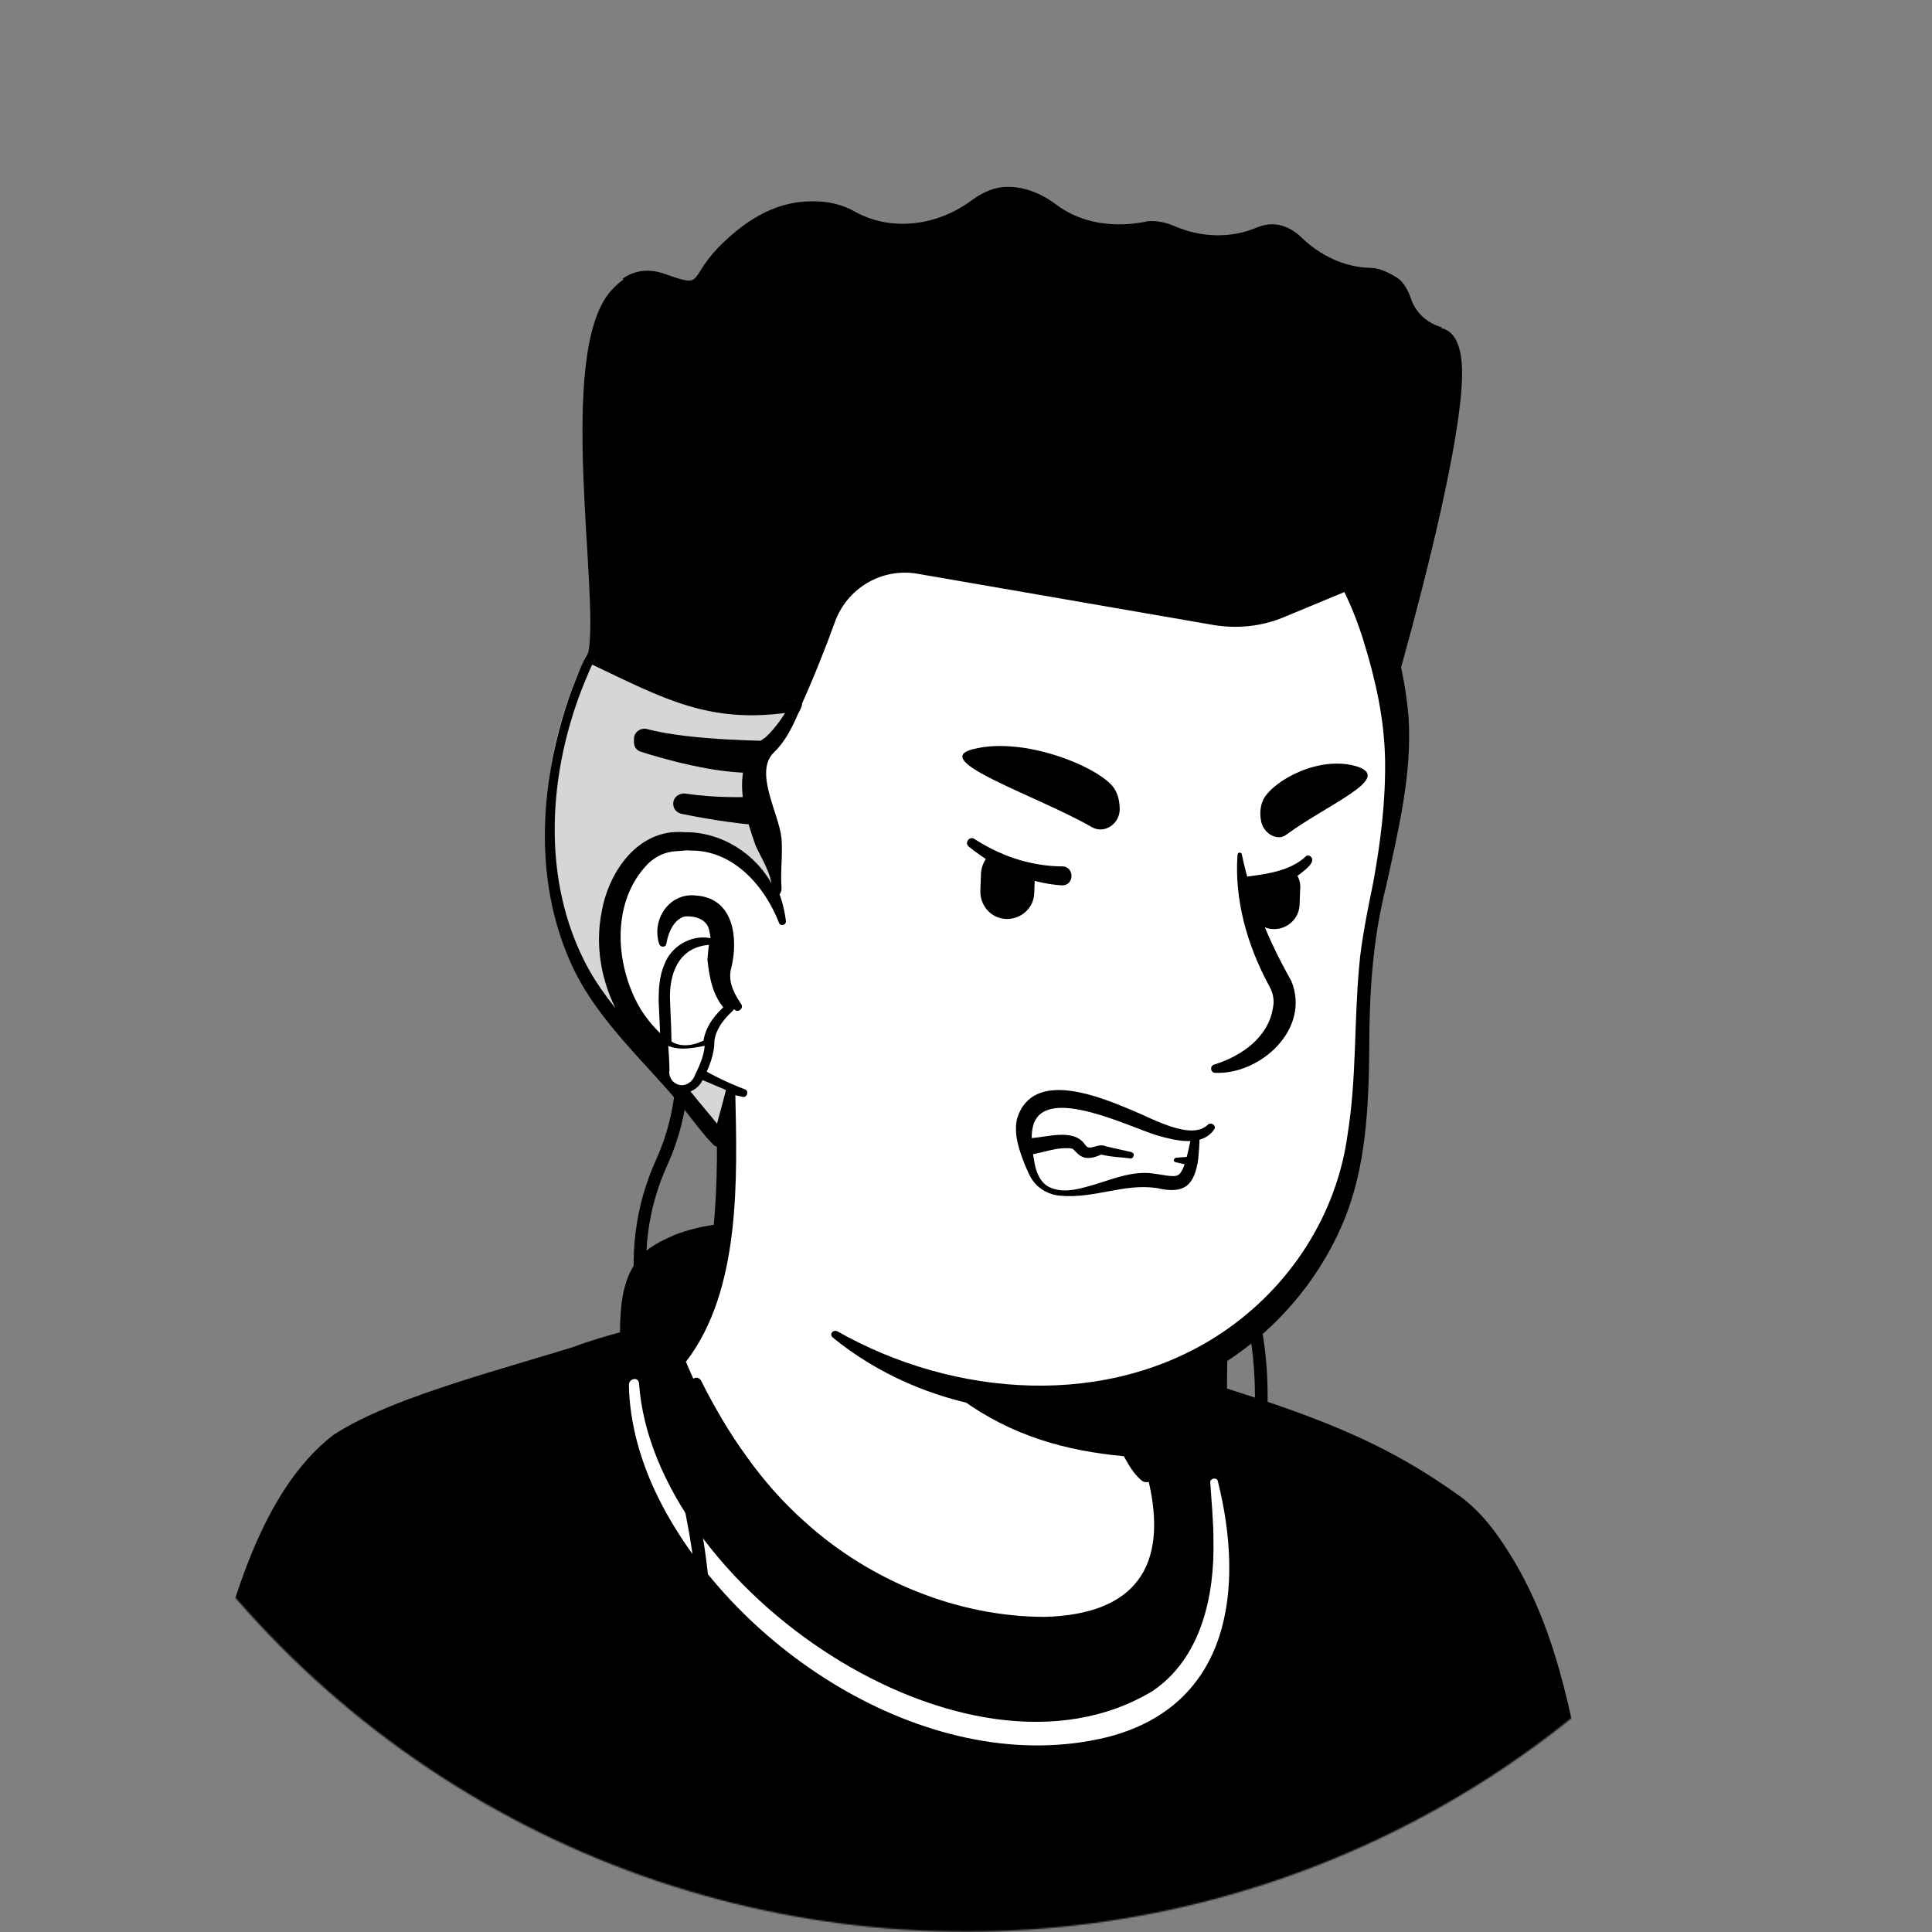 <svg width="1296" height="1296" viewBox="0 0 1296 1296" fill="none" xmlns="http://www.w3.org/2000/svg">
<rect x="0" y="0" width="1296" height="1296" fill="#808080" stroke="none"/>
<mask id="mask0_473_2058" style="mask-type:alpha" maskUnits="userSpaceOnUse" x="0" y="0" width="1296" height="1296">
<circle cx="647.869" cy="647.869" r="647.869" fill="#D9D9D9"/>
</mask>
<g mask="url(#mask0_473_2058)">
<path d="M1003.04 1182.75C1000.07 1184.87 996.668 1186.99 993.694 1189.12C990.295 1191.24 987.321 1193.37 983.923 1195.07C980.949 1196.77 978.4 1198.47 975.426 1200.16C975.001 1200.59 974.576 1200.59 974.151 1201.01C964.38 1206.96 954.184 1212.48 943.988 1217.58C941.014 1219.28 937.615 1220.98 934.641 1222.26C934.641 1222.26 934.217 1222.68 933.792 1222.68C930.393 1224.38 926.994 1226.08 923.596 1227.78C916.798 1231.18 909.576 1234.15 902.779 1237.13C899.38 1238.82 895.556 1240.1 892.158 1241.37C888.759 1242.65 884.936 1244.35 881.537 1245.62C878.138 1246.9 874.315 1248.6 870.916 1249.87C870.916 1249.87 870.916 1249.87 870.491 1249.87C867.092 1251.14 863.269 1252.42 859.87 1253.69C852.223 1256.24 844.151 1258.79 836.504 1261.34C833.955 1262.19 830.981 1263.04 828.432 1263.89C820.36 1266.44 812.289 1268.56 804.217 1270.26C801.243 1271.11 798.269 1271.54 794.87 1272.39C787.223 1274.09 779.151 1275.79 771.504 1277.48C769.805 1277.91 768.53 1277.91 766.831 1278.33C764.282 1278.76 761.308 1279.18 758.759 1279.61C754.936 1280.03 751.537 1280.88 747.713 1281.31C746.014 1281.73 744.315 1281.73 742.615 1282.16C740.491 1282.58 737.942 1283.01 735.393 1283.01C728.596 1283.86 721.374 1284.71 714.576 1285.56C712.452 1285.98 709.903 1285.98 707.779 1286.41H707.354C704.38 1286.83 701.406 1286.83 698.432 1287.26C695.458 1287.68 692.485 1287.68 689.511 1287.68C687.811 1287.68 685.687 1288.11 683.988 1288.11C680.589 1288.11 677.615 1288.53 674.642 1288.53C670.393 1288.53 666.57 1288.96 662.321 1288.96C658.073 1288.96 654.249 1288.96 650.001 1288.96C647.027 1288.96 644.053 1288.96 641.079 1288.96C461.798 1286.41 300.785 1210.36 185.655 1089.71C185.655 1089.71 185.655 1089.28 185.23 1089.28C172.485 1077.81 183.53 1016.64 234.936 977.975C299.511 929.119 454.151 898.531 454.151 898.531C454.151 898.531 514.053 888.759 736.243 935.066C866.243 962.256 965.23 1001.77 1020.46 1108.82C1031.93 1130.92 1043.4 1164.9 1003.04 1182.75Z" fill="white"/>
<path d="M737.517 930.393C819.086 946.961 906.177 964.805 973.301 1018.76C995.818 1037.03 1010.69 1063.79 1023.01 1089.71C1028.96 1102.45 1034.9 1115.62 1039.58 1129.64C1042.12 1138.99 1045.95 1149.61 1043.82 1160.65C1043.4 1163.63 1040.85 1167.45 1038.73 1169.58C1028.96 1179.35 1018.33 1185.29 1007.71 1192.94C945.262 1236.28 873.465 1266.86 799.118 1283.01C633.432 1319.12 454.151 1291.08 308.432 1203.99C260.001 1174.67 215.393 1138.99 177.158 1096.93C172.909 1091.83 172.909 1083.33 172.909 1077.81C173.334 1065.07 176.733 1052.75 180.981 1041.28C191.177 1014.94 204.347 988.595 226.863 970.327C243.007 959.282 260.426 949.935 278.269 942.288C334.347 918.497 393.399 901.929 454.151 895.131C459.249 894.706 460.099 901.929 455.001 902.778C396.798 914.674 339.02 932.517 285.066 956.733C265.524 966.504 244.707 975.001 228.988 990.295C214.118 1006.44 203.497 1026.41 195.001 1046.8C189.478 1059.12 185.654 1078.66 187.354 1088.43C214.118 1120.29 245.556 1148.33 279.543 1172.55C465.622 1302.55 748.138 1311.05 946.112 1202.71C963.955 1192.94 981.373 1181.9 997.942 1170.43C1006.01 1164.9 1014.51 1160.23 1020.88 1153.86C1021.31 1153.43 1020.88 1153.86 1020.88 1154.28C1020.88 1154.71 1020.46 1155.13 1020.46 1155.13C1020.88 1150.03 1019.18 1143.24 1017.06 1136.44C1009.41 1111.8 997.092 1085.88 983.922 1063.37C963.105 1029.8 927.844 1008.56 892.158 991.569C867.517 980.099 841.602 971.177 815.262 962.68C788.922 954.184 762.158 946.961 735.393 940.589C728.596 938.889 730.72 929.118 737.517 930.393Z" fill="black"/>
<path d="M1144.08 1446.15H69.671C69.671 1446.15 119.802 1283.86 157.612 1133.89C172.481 1075.26 200.096 995.393 234.083 972.027C280.815 939.74 358.135 921.472 392.971 909.152C417.187 900.655 435.88 897.681 453.298 893.008C453.298 895.132 453.723 896.831 453.723 898.956C453.723 898.956 492.383 985.622 611.762 1033.63C709.05 1073.14 743.037 1057.42 751.958 1013.66C757.481 985.622 771.501 979.25 762.579 964.38C757.481 960.132 754.083 953.759 752.383 947.387L748.985 933.367C757.056 931.668 764.704 929.544 772.351 926.995C774.9 926.145 777.024 925.295 779.573 924.446C826.73 951.21 891.73 959.707 970.324 1017.48C984.344 1027.68 1025.13 1071.86 1042.12 1179.35C1065.91 1320.82 1144.08 1446.15 1144.08 1446.15Z" fill="black"/>
<path d="M1151.73 1450.39C832.679 1451.67 384.052 1455.92 69.672 1455.07C64.575 1455.07 60.751 1451.24 60.751 1446.14C73.071 1393.46 93.039 1317.42 106.633 1264.31C117.254 1221.41 130.424 1173.4 141.045 1130.07C156.339 1073.56 175.457 1000.07 223.463 962.68C239.182 952.484 256.601 945.262 273.169 938.889C309.705 925.294 347.091 915.098 384.476 903.628C405.718 895.556 429.509 890.458 451.601 884.085C456.274 882.811 460.947 885.36 462.222 889.608C462.646 890.882 462.646 896.405 463.071 897.68L454.15 889.608C457.548 889.608 460.947 891.732 462.222 894.706C465.62 901.928 470.293 909.575 474.967 916.373C519.999 981.373 592.646 1023.01 668.267 1042.55C689.934 1047.22 718.823 1052.75 734.542 1033.63C744.738 1020.46 744.313 1000.07 752.385 985.621C755.359 978.824 758.757 974.575 755.359 968.628L757.058 970.752C751.535 965.654 747.287 959.281 745.163 952.484C743.463 946.111 742.189 940.588 740.914 935.065C739.64 930.392 743.038 925.294 747.712 924.445C757.483 922.32 767.679 919.347 777.025 915.948C779.574 915.098 782.123 915.523 784.248 916.373C796.568 921.895 809.313 926.569 822.483 931.242C863.692 944.412 904.901 958.431 942.712 980.098C955.457 987.32 967.777 995.392 979.672 1003.89C993.692 1014.51 1002.61 1026.41 1011.54 1040.42C1043.82 1090.98 1054.02 1149.18 1064.64 1206.96C1080.78 1281.73 1108.82 1353.95 1141.96 1422.78L1146.63 1432.12L1148.76 1436.8L1150.03 1438.92L1150.46 1440.2L1150.88 1440.62C1150.88 1440.2 1151.31 1441.05 1151.73 1442.32C1153.43 1445.29 1153.01 1448.69 1151.73 1450.39ZM1136.44 1441.9C1135.16 1443.59 1134.74 1446.57 1135.59 1448.69C1136.01 1449.97 1136.44 1450.82 1136.44 1450.39L1136.01 1449.97L1135.16 1448.69L1133.89 1446.57C1105.85 1398.56 1082.48 1348.01 1064.21 1295.75C1052.32 1261.76 1042.55 1227.35 1036.18 1191.67C1028.53 1144.51 1016.63 1095.23 991.143 1054.44C984.346 1043.82 975.849 1032.35 965.653 1024.71C954.182 1016.63 942.712 1008.56 930.816 1001.76C907.025 987.32 881.535 975.85 855.62 965.654C829.705 955.033 802.091 946.961 776.176 932.092L783.398 932.516C773.202 936.34 762.581 939.314 751.535 941.438L758.333 930.817C760.882 940.164 761.306 951.209 768.953 957.582C773.627 962.68 775.751 971.601 774.476 978.824C773.202 985.196 770.653 989.445 768.953 993.268C765.13 1001.34 762.581 1008.14 760.882 1017.06C746.012 1090.98 660.62 1062.52 612.189 1043.4C544.215 1016.21 480.914 968.628 446.503 902.778L454.574 907.876C449.901 907.876 446.078 904.477 445.653 899.804L445.228 894.281L456.274 901.928C432.483 906.177 411.241 909.575 389.15 917.647C338.594 933.366 284.64 946.536 240.882 976.699C195.424 1009.84 169.509 1127.52 155.065 1181.9C139.346 1241.8 122.777 1301.27 105.359 1360.33C96.437 1390.07 87.516 1419.38 78.169 1449.12L69.672 1437.65C378.104 1437.22 823.757 1439.35 1136.44 1441.9Z" fill="black"/>
<path d="M713.299 1065.49C713.724 1065.92 713.724 1065.92 714.149 1066.34C714.149 1065.92 714.149 1065.49 714.149 1065.49C714.149 1065.49 713.724 1065.49 713.299 1065.49Z" fill="white"/>
<path d="M814.838 907.877C814.838 907.877 814.837 867.093 779.151 856.472C713.302 836.505 588.824 827.583 505.556 827.583C505.556 827.583 470.295 830.132 457.55 836.505C445.23 842.452 430.36 846.276 426.962 873.89C425.262 887.485 425.262 909.152 425.687 928.269C426.112 953.759 436.308 978.4 454.151 996.668C482.615 1025.98 541.668 1064.22 609.217 1075.69C771.929 1102.88 816.112 1031.93 814.838 994.119C813.138 950.361 814.838 907.877 814.838 907.877Z" fill="black"/>
<path d="M805.916 907.452C805.066 889.184 795.295 869.642 776.602 864.543C770.655 862.844 764.707 861.145 759.184 859.87C676.341 841.602 590.524 837.354 505.557 836.079C494.511 837.354 473.269 839.053 460.949 844.151C455.851 846.7 449.478 849.249 445.23 852.648C435.459 861.145 435.034 876.014 434.609 889.184C434.184 896.831 434.184 904.478 434.184 912.125C431.635 963.955 454.576 991.57 495.785 1019.18C526.798 1040.43 561.635 1055.72 598.596 1064.22C649.151 1073.99 705.23 1078.66 753.661 1059.12C779.151 1048.92 802.942 1027.26 805.916 999.217C806.341 993.269 805.916 983.073 805.916 977.125C805.066 955.034 805.066 929.968 805.916 907.452ZM823.334 907.877C822.91 930.393 822.91 954.609 823.334 977.125C823.334 984.347 824.184 994.543 823.334 1001.34C819.511 1037.03 791.047 1063.79 760.034 1076.54C711.178 1096.93 656.798 1093.53 605.818 1085.46C594.772 1083.33 581.178 1080.36 570.557 1076.96C524.674 1062.09 481.766 1038.3 447.354 1004.31C422.713 980.099 413.367 946.112 415.491 912.55C416.766 887.91 412.517 858.596 432.91 839.478C439.282 834.38 445.655 831.406 452.452 828.432C469.87 821.635 486.864 820.36 504.707 818.661C562.06 819.086 619.413 822.06 676.766 828.857C710.753 833.106 745.164 837.779 778.302 847.55L780.851 848.4L783.825 849.674C798.694 856.896 805.066 872.615 813.563 885.36C819.086 892.158 822.91 899.38 823.334 907.877Z" fill="black"/>
<path d="M428.66 927.844C438.006 1064.22 648.3 1209.94 773.202 1134.31C805.915 1112.22 814.836 1070.16 813.986 1033.2C813.986 1020.46 812.712 1007.71 811.862 994.543C811.437 991.569 816.535 990.72 816.96 993.694C834.803 1065.07 825.882 1144.09 742.614 1165.33C625.784 1193.79 493.235 1107.97 441.83 1005.16C429.934 981.373 422.287 955.033 421.862 928.694C422.287 924.445 428.235 923.595 428.66 927.844Z" fill="white"/>
<path d="M777.449 1043.4C768.527 1087.16 710.749 1113.5 613.462 1073.99C512.351 1033.2 468.593 935.914 457.547 907.026C517.449 794.869 475.815 717.124 475.815 717.124C613.887 705.228 734.54 866.666 734.54 866.666L753.233 946.535C754.933 953.333 758.331 959.28 763.429 963.529C772.351 979.248 782.972 1015.36 777.449 1043.4Z" fill="white"/>
<path d="M455.424 908.3C463.496 895.979 468.594 881.535 471.993 867.515C478.365 838.202 480.49 808.463 480.914 778.724V767.679C479.64 756.633 475.816 745.162 471.568 734.966C466.045 721.372 486.012 712.875 492.385 726.47C493.235 728.169 493.235 731.143 493.235 732.842C494.509 790.62 497.058 864.966 460.522 912.973C457.973 915.522 452.875 911.698 455.424 908.3Z" fill="black"/>
<path d="M739.213 865.817C745.586 869.64 747.71 874.738 748.56 879.836C751.109 890.032 750.259 901.078 752.808 911.699C754.932 921.895 761.305 931.666 763.004 942.287C765.128 953.333 771.501 976.699 774.05 988.17C774.9 990.719 773.2 993.693 770.227 994.117C768.527 994.542 767.253 994.117 765.978 993.268C760.455 988.595 757.906 983.921 754.508 977.974C748.985 967.778 745.161 958.431 741.762 946.96C738.789 936.764 740.063 925.719 737.514 915.098C735.39 904.902 729.442 895.13 727.318 884.51C726.044 879.411 725.619 873.889 729.442 867.516C731.991 864.967 736.24 864.117 739.213 865.817Z" fill="black"/>
<path d="M769.803 977.974C688.659 973.725 622.385 948.235 557.81 833.104C612.189 881.111 676.339 899.379 743.888 907.876L752.81 946.961C754.509 953.758 764.705 973.725 769.803 977.974Z" fill="black"/>
<path d="M766.406 962.255C780.851 989.444 789.347 1023.43 780.426 1053.59C773.629 1074.84 754.086 1090.56 732.844 1096.5C683.563 1109.67 626.635 1088.86 582.877 1065.49C528.923 1035.33 488.988 984.771 463.498 929.542C461.798 925.294 467.746 921.895 470.295 926.144C479.217 943.987 489.413 961.405 500.883 977.124C512.354 993.268 525.524 1008.14 540.393 1021.31C583.727 1060.39 642.354 1084.61 700.981 1084.61C761.308 1082.91 784.249 1051.05 770.23 992.418C768.106 983.072 764.707 973.301 760.034 965.229C757.485 961.83 763.857 958.006 766.406 962.255Z" fill="black"/>
<path d="M930.818 452.026C938.465 487.712 942.288 516.601 921.471 611.764C901.079 706.503 940.589 802.091 840.327 889.183C772.778 947.81 654.674 958.856 560.36 894.705C528.497 873.039 520.001 771.928 494.935 733.267C484.314 717.124 477.942 743.039 453.726 716.274C420.164 679.738 379.805 606.241 399.772 476.241C432.059 265.522 599.02 240.882 722.648 264.248C846.7 287.614 910.425 358.137 930.818 452.026Z" fill="white"/>
<path d="M474.542 753.66C464.771 737.516 452.45 723.497 440.98 708.627C423.986 685.686 411.241 659.346 402.744 632.157C366.208 515.751 385.751 364.085 493.659 291.438C593.496 223.889 784.248 244.281 871.764 325.849C915.522 365.359 939.738 422.712 944.836 480.49C947.385 519.15 938.039 556.536 929.967 593.921C920.62 630.457 918.496 666.993 918.496 704.804C918.071 742.614 916.372 782.124 901.927 817.81C879.836 872.189 833.529 916.372 777.875 935.065C704.803 960.555 618.561 946.111 558.659 897.255C556.11 895.131 558.659 891.732 561.633 893.006C640.228 937.614 743.463 945.261 819.934 893.856C865.392 863.268 896.829 814.836 904.052 760.457C909.999 723.497 908.3 686.111 911.699 648.725C912.973 632.157 917.646 609.216 921.045 592.647C926.143 565.032 929.542 537.418 929.117 509.804C928.692 482.614 922.744 455.849 914.673 429.934C886.633 337.745 806.339 283.366 713.725 268.497C575.228 244.281 454.15 295.686 418.039 439.706C402.32 510.229 389.999 587.974 419.738 656.372C430.359 682.287 447.777 704.379 467.744 723.497L487.287 744.314C495.784 752.81 481.339 763.856 474.542 753.66Z" fill="black"/>
<path d="M524.671 618.561C524.671 618.561 511.501 554.836 449.475 562.483C395.945 569.28 377.253 697.581 498.756 733.267" fill="white"/>
<path d="M493.233 677.613C483.462 672.091 476.665 662.744 476.24 651.274C476.665 642.777 477.939 633.006 475.815 624.509C474.54 616.437 466.044 614.313 459.671 614.738C452.874 616.012 448.625 624.509 447.351 631.306C447.351 631.731 446.926 633.006 446.926 633.43C446.501 635.555 443.102 635.555 442.253 633.43C436.73 616.862 449.05 598.594 466.893 600.718C491.959 602.417 495.357 628.757 490.684 648.725C488.135 657.221 491.534 664.868 496.207 672.091L497.057 673.365C499.181 675.914 495.782 679.313 493.233 677.613Z" fill="black"/>
<path d="M833.102 573.529C839.475 603.692 851.37 631.731 866.24 658.071C879.41 690.359 845.423 720.947 815.259 719.672C811.861 719.672 811.436 714.999 814.41 714.15C833.527 708.202 850.946 695.457 853.919 675.914C855.194 669.967 853.495 664.869 850.521 659.771C836.501 633.431 828.004 603.267 830.129 573.529C830.129 571.405 833.102 571.405 833.102 573.529Z" fill="black"/>
<path d="M522.549 618.987C512.777 593.922 491.536 570.131 463.072 570.556C460.523 570.131 456.274 570.98 453.725 570.98C446.503 571.405 440.555 573.954 435.032 579.052C407.843 606.242 412.516 654.248 434.608 684.412C442.255 695.033 452.026 704.379 463.072 712.026C474.117 719.673 486.438 725.621 499.608 730.719C502.581 731.569 501.307 736.242 498.333 735.817C469.869 729.869 442.679 715.85 423.987 692.484C395.098 657.647 389.15 599.445 423.562 565.458C431.209 558.66 441.83 553.562 452.451 553.562C455.849 553.562 460.947 552.713 464.346 553.562C482.189 554.412 499.183 563.333 510.228 577.353C520 589.248 525.523 603.693 527.222 618.137C527.222 620.686 523.398 621.536 522.549 618.987Z" fill="black"/>
<path d="M802.092 762.581C801.243 769.803 800.818 774.901 799.543 779.15C794.445 801.666 784.249 790.62 765.556 791.045C742.19 791.47 702.256 813.986 693.759 783.823C692.06 778.3 691.21 773.202 690.785 768.529C686.537 726.045 728.171 740.065 769.805 756.209C785.948 763.006 796.145 763.431 802.092 762.581Z" fill="white"/>
<path d="M799.545 782.124L788.499 779.575C786.799 779.151 787.224 777.026 788.924 776.602L800.394 775.752C804.643 775.752 804.218 782.974 799.545 782.124Z" fill="black"/>
<path d="M814.837 757.059C806.765 769.804 788.497 765.131 776.602 761.732C758.759 756.634 702.255 727.745 693.334 754.085C690.785 762.582 692.484 772.353 694.184 781.274C695.458 787.222 698.007 793.17 703.53 796.144C712.027 800.392 721.373 798.268 730.295 795.719C743.04 792.32 754.51 786.797 768.105 786.797C774.903 786.797 781.7 788.921 786.798 788.921C789.347 788.921 790.197 788.497 791.471 787.222C792.746 785.948 794.02 782.974 794.87 780.425C796.569 774.902 797.844 768.529 799.118 762.582C799.543 760.882 800.818 760.033 802.517 760.457C803.791 760.882 804.641 761.732 804.641 763.006C804.641 767.68 804.216 772.778 803.791 777.451C801.242 795.294 794.445 801.242 776.177 796.993C754.086 793.595 734.118 804.216 711.177 802.091C704.38 801.667 696.733 797.843 692.484 791.47C690.36 788.497 689.085 784.673 687.811 782.124C683.987 772.353 679.739 761.307 682.288 750.261C692.909 716.274 739.216 736.242 761.308 745.588C773.628 750.686 799.968 765.555 810.589 754.085C812.713 752.81 815.687 754.935 814.837 757.059Z" fill="black"/>
<path d="M691.636 763.432C701.832 763.007 720.1 756.634 727.747 767.68C729.022 769.38 729.447 769.804 731.571 769.804C734.545 769.38 738.368 767.255 741.767 768.955C747.29 770.229 753.238 771.504 758.761 772.778C760.035 773.203 760.885 774.053 760.46 775.327C760.035 776.602 759.185 777.451 757.911 777.027C751.538 776.177 745.166 776.177 738.793 774.478C735.819 775.752 730.721 777.876 726.473 776.177C723.924 775.327 721.8 772.778 720.1 771.079C719.251 770.229 717.551 770.229 716.277 770.229C708.205 769.804 699.708 773.203 691.636 774.478C683.14 775.327 682.715 762.157 691.636 763.432Z" fill="black"/>
<path d="M712.027 593.922C689.086 592.222 667.844 582.451 650.001 568.007C646.602 565.458 650.426 560.36 653.825 562.909C666.995 571.405 681.439 577.353 697.158 579.902C702.256 580.752 707.779 581.177 712.452 581.177C720.949 581.177 720.949 594.347 712.027 593.922Z" fill="black"/>
<path d="M836.926 587.973C850.096 586.274 865.39 584.15 875.586 574.804C876.436 573.529 878.56 573.529 879.409 574.804C883.233 578.627 873.462 585 870.913 587.124C861.141 593.496 850.096 597.745 839.05 600.719C835.651 601.568 832.253 599.444 831.403 596.045C830.128 592.222 833.102 588.398 836.926 587.973Z" fill="black"/>
<path d="M732.418 554.836C740.49 559.51 750.686 553.137 751.111 543.366C751.111 538.268 750.261 532.745 746.862 528.072C736.666 514.477 686.96 493.66 652.549 502.581C622.81 510.229 695.457 533.595 732.418 554.836Z" fill="black"/>
<path d="M862.841 559.934C856.894 564.607 847.122 559.084 845.848 550.162C844.998 545.489 845.423 540.391 847.547 536.143C854.345 523.398 885.782 505.979 911.273 514.476C933.364 522.548 891.305 539.117 862.841 559.934Z" fill="black"/>
<path d="M664.019 573.104C660.621 576.078 658.496 580.752 658.072 585.425L657.647 597.32C657.222 607.516 664.869 616.013 674.64 616.438C684.836 616.863 693.333 609.216 693.758 599.444L694.183 587.549C694.183 587.124 694.183 586.699 694.183 586.274C682.712 585.425 673.366 580.752 664.019 573.104Z" fill="black"/>
<path d="M838.2 593.497C838.2 593.922 838.2 593.922 838.2 594.346L837.776 605.392C837.351 614.739 844.573 622.81 853.919 623.235C863.266 623.66 871.338 616.438 871.763 607.091L872.187 596.046C872.612 591.797 870.913 587.974 868.789 585C859.442 590.523 848.821 591.797 838.2 593.497Z" fill="black"/>
<path d="M934.217 467.745C933.367 462.647 932.093 457.549 931.243 452.026C926.57 431.209 919.772 411.667 910.851 393.399L860.72 414.216C846.276 420.164 830.132 421.863 814.413 419.314L615.589 384.902C591.374 380.654 568.008 394.674 559.936 417.615C553.988 434.183 544.642 457.549 536.995 474.118C476.668 483.889 456.7 469.445 408.269 446.928C404.446 445.229 398.923 439.706 394.674 437.582C402.321 398.922 373.008 237.484 409.544 195.425C421.864 181.406 434.184 179.706 446.08 183.955C473.694 193.726 462.223 188.203 482.191 166.961C498.334 150.392 518.727 135.948 543.792 135.523C556.112 135.098 565.883 137.647 573.955 142.321C599.446 156.34 630.459 151.667 653.4 134.249C660.622 129.151 668.269 125.752 676.766 125.752C689.086 125.752 700.132 130.85 709.053 137.647C726.047 150.392 748.563 153.366 769.38 149.118C770.655 148.693 771.929 148.693 773.204 148.693C778.302 148.693 783.825 149.968 788.498 152.092C806.341 159.739 826.308 160.589 844.151 152.941C852.648 149.543 862.844 149.543 873.04 159.314C885.785 171.634 902.354 179.706 920.197 180.131C924.87 180.131 930.818 182.255 938.04 186.928C941.439 189.477 944.413 194.151 946.537 200.523C949.936 210.294 958.008 217.517 968.204 220.491C974.576 222.615 979.25 228.987 980.524 243.432C984.348 288.889 944.838 430.785 934.217 467.745Z" fill="black"/>
<path d="M967.357 219.641C948.664 226.438 945.265 222.615 924.023 217.092C902.782 211.569 884.089 235.36 868.795 210.719C846.703 174.608 805.919 199.249 797.847 192.451C789.775 185.654 764.71 163.138 729.448 186.928C706.082 202.647 676.344 174.608 638.958 174.608C564.187 174.608 550.592 229.412 524.677 204.347C498.762 179.706 513.631 196.275 475.396 203.072C437.161 209.87 417.618 186.928 417.618 186.928C426.965 180.556 436.311 180.556 445.233 183.53C472.847 193.301 461.376 187.778 481.344 166.536C497.487 149.968 517.88 135.523 542.945 135.098C555.265 134.674 565.036 137.223 573.108 141.896C598.599 155.915 629.612 151.242 652.553 133.824C659.775 128.726 667.422 125.327 675.919 125.327C688.239 125.327 699.285 130.425 708.206 137.223C725.2 149.968 747.716 152.942 768.533 148.693C769.808 148.268 771.082 148.268 772.357 148.268C777.455 148.268 782.978 149.543 787.651 151.667C805.494 159.314 825.461 160.164 843.304 152.517C851.801 149.118 861.997 149.118 872.193 158.889C884.938 171.21 901.507 179.281 919.35 179.706C924.023 179.706 929.971 181.83 937.193 186.504C940.592 189.053 943.566 193.726 945.69 200.098C949.089 209.445 957.161 216.667 967.357 219.641Z" fill="black"/>
<path d="M521.277 596.046C521.277 598.595 517.878 599.87 516.604 597.321C506.832 579.478 487.29 557.811 449.904 562.484C404.872 568.007 384.479 659.347 450.754 709.478C466.473 720.948 483.041 727.321 488.139 729.445C489.414 729.87 489.839 731.144 489.839 731.994L485.59 761.732C485.166 763.432 483.466 765.131 482.192 763.857C467.323 746.863 461.375 737.517 425.689 700.556C399.773 673.791 370.46 635.981 366.636 573.105C363.662 517.876 376.832 474.543 393.401 439.281C393.826 438.007 395.525 437.582 396.8 438.007C452.878 463.922 473.695 478.791 534.022 469.87C536.146 469.445 537.421 471.569 536.571 473.268C529.773 486.438 522.976 497.059 515.754 502.157C494.937 518.301 519.153 557.386 521.277 596.046Z" fill="#D6D6D6"/>
<path d="M524.251 595.621C524.675 602.419 515.754 603.693 513.205 597.746C504.708 582.452 490.688 570.131 473.695 566.733C454.153 562.909 434.61 567.157 423.989 585.85C404.447 619.837 415.068 666.144 442.682 692.909C456.277 705.229 469.447 722.223 488.564 727.321C490.688 727.746 491.963 730.295 491.538 731.994V732.419V733.269V735.393V739.216C491.538 745.589 491.538 754.51 491.113 760.883C491.113 767.68 482.192 772.778 477.519 766.831C472.421 761.733 464.773 751.536 460.1 745.589C434.185 713.301 400.623 685.262 383.205 646.602C356.865 588.824 362.388 520.85 383.63 462.648C387.028 454.151 390.002 445.229 394.675 437.582C395.95 436.733 397.224 437.157 398.499 438.007C426.113 450.327 455.427 467.321 486.015 471.144C501.734 472.844 517.453 471.994 532.747 469.87C534.022 469.87 535.296 469.02 536.571 469.87C540.394 471.994 535.296 477.942 534.447 480.916C530.623 489.412 525.95 498.334 519.153 504.706C505.558 517.876 522.551 545.491 524.251 562.484C525.1 573.955 523.401 585.001 524.251 595.621ZM517.878 596.046C517.453 585.85 511.081 576.504 506.832 567.157C500.46 548.889 493.662 528.072 500.885 508.53C503.434 502.582 508.532 497.909 513.63 494.51C520.427 488.138 526.375 479.641 530.623 471.144C529.349 472.844 531.048 477.517 534.447 477.092C477.094 486.863 446.081 469.02 395.1 444.804L394.251 444.38C395.95 445.229 398.074 444.38 398.924 442.68V442.255C397.649 445.229 395.95 448.203 394.675 451.602C368.76 511.079 361.963 583.726 391.277 643.203C409.545 680.589 443.107 706.504 468.597 738.791C472.845 743.889 481.767 754.51 486.015 760.033C484.741 758.334 480.492 757.909 479.643 760.033L479.218 760.883C479.643 758.759 480.068 756.21 480.917 754.086C482.617 747.288 485.166 738.791 486.865 731.569C486.865 731.144 486.865 731.144 486.865 731.144C483.041 729.445 478.793 727.746 474.97 726.046C465.198 721.798 454.153 719.674 444.806 713.726C413.368 692.059 395.95 650.001 403.597 611.765C408.27 584.576 428.237 555.687 458.826 558.236C483.891 557.811 507.257 572.68 518.728 594.772L519.153 595.621C518.728 595.197 518.303 595.197 517.878 596.046Z" fill="black"/>
<path d="M521.702 497.059C519.577 499.184 517.878 501.308 515.754 502.582C510.656 506.406 508.107 511.929 507.257 518.301C480.917 519.576 443.107 508.53 429.937 504.282C426.963 503.432 425.264 500.883 425.264 497.909V495.785C425.264 491.112 429.512 488.138 433.76 488.987C463.499 497.059 520.002 497.059 521.702 497.059Z" fill="black"/>
<path d="M513.206 553.987C489.84 552.288 467.323 548.04 457.127 545.915C453.729 545.066 451.604 542.517 451.604 539.118C451.604 534.87 455.428 531.896 459.676 532.321C478.794 535.294 499.186 534.87 508.957 534.445C509.382 540.393 511.082 546.765 513.206 553.987Z" fill="black"/>
<path d="M477.092 631.732C477.092 631.732 443.105 626.634 445.654 674.216C446.929 698.431 446.929 711.601 446.504 718.399C446.079 723.072 449.053 727.32 453.301 729.02C458.399 731.144 463.922 729.02 466.471 723.922C470.295 717.124 474.543 707.778 474.543 700.131C474.543 687.386 488.138 675.915 488.138 675.915C488.138 675.915 475.818 665.294 477.092 631.732Z" fill="white"/>
<path d="M475.818 633.007C475.818 633.432 476.243 633.856 476.668 633.856C476.668 633.856 476.668 633.856 476.243 633.856H475.393C455.001 635.556 448.628 653.399 449.478 671.667C449.903 683.562 450.753 695.458 450.328 706.928C451.177 713.301 447.354 721.798 453.726 725.196C457.55 727.32 462.648 725.621 464.347 721.373C468.171 713.726 471.994 706.079 471.994 697.582C473.694 687.811 480.066 680.164 486.864 674.216V677.615C477.942 668.268 475.818 655.523 474.543 643.628C474.968 640.654 474.968 635.981 475.818 633.007ZM478.792 630.033C480.066 641.928 480.066 654.249 485.164 664.869C486.439 667.843 488.563 671.242 491.112 673.366C492.811 674.641 492.811 677.19 491.112 678.464C485.164 683.987 480.066 690.785 479.217 698.432C479.217 707.778 475.393 716.7 471.145 724.771C467.746 731.994 457.975 735.817 450.753 731.569C446.079 729.02 442.681 723.922 442.681 718.399C442.681 714.151 443.106 710.752 443.106 706.503C443.106 694.608 442.256 683.137 441.831 671.242C441.831 663.595 442.256 654.673 445.655 647.026C449.903 635.131 463.073 627.059 475.818 629.183C477.092 629.183 478.367 629.608 478.792 630.033Z" fill="black"/>
<path d="M471.569 1134.74C485.589 1073.56 467.321 1004.74 451.602 943.562C445.229 919.347 438.857 896.405 435.883 876.438C430.36 842.876 434.184 811.013 447.778 781.275C464.347 744.314 461.798 712.876 461.798 711.602L453.301 712.451C453.301 712.876 455.85 743.464 440.131 777.876C426.112 808.889 421.863 842.451 427.386 877.713C430.785 898.105 436.733 921.471 443.105 945.687C458.824 1005.59 476.667 1073.56 463.072 1132.61C455.425 1165.33 470.295 1218.86 491.536 1272.39C494.935 1272.81 497.909 1273.24 501.308 1273.66C479.641 1220.13 464.347 1166.18 471.569 1134.74Z" fill="black"/>
<path d="M446.928 698.856C447.353 708.203 446.928 714.575 446.928 718.399C446.503 723.072 449.477 727.321 453.725 729.02C458.823 731.144 464.346 729.02 466.895 723.922C470.719 717.124 474.967 707.778 474.967 700.131C474.967 699.706 474.967 698.856 474.967 698.432C466.471 701.83 456.274 704.379 446.928 698.856Z" fill="white"/>
<path d="M448.203 700.556C448.628 706.504 449.053 712.026 449.053 717.974C448.628 720.523 449.477 723.072 451.177 725.196C456.7 730.719 464.347 727.321 466.471 720.523C469.869 713.726 472.843 706.504 472.843 698.857L475.817 700.981C466.471 702.68 456.7 705.229 447.778 701.406C447.778 701.406 448.203 700.981 448.203 700.556ZM446.079 696.732C446.928 696.732 448.628 697.157 449.477 698.007C457.124 703.53 466.896 700.981 474.543 696.732C475.817 695.883 477.941 697.157 477.517 698.857C477.092 708.628 473.268 717.974 468.17 726.471C463.497 732.843 453.726 733.268 448.203 727.745C445.654 725.196 444.379 720.948 444.804 717.549C444.804 710.327 445.654 703.53 446.079 696.732Z" fill="black"/>
<path d="M847.125 981.372C854.347 931.242 847.55 895.555 845.001 884.935C843.726 885.784 842.877 887.059 841.602 887.908C840.328 889.183 839.053 890.033 837.779 891.307C840.328 904.902 845.001 937.189 838.628 980.098C835.654 1000.07 834.805 1031.5 834.38 1068.04C833.53 1103.3 822.484 1191.24 809.314 1274.51C812.288 1273.66 815.262 1272.81 818.236 1272.39C831.406 1189.97 842.027 1103.73 842.877 1068.46C843.726 1031.93 844.151 1000.91 847.125 981.372Z" fill="black"/>
</g>
</svg>
